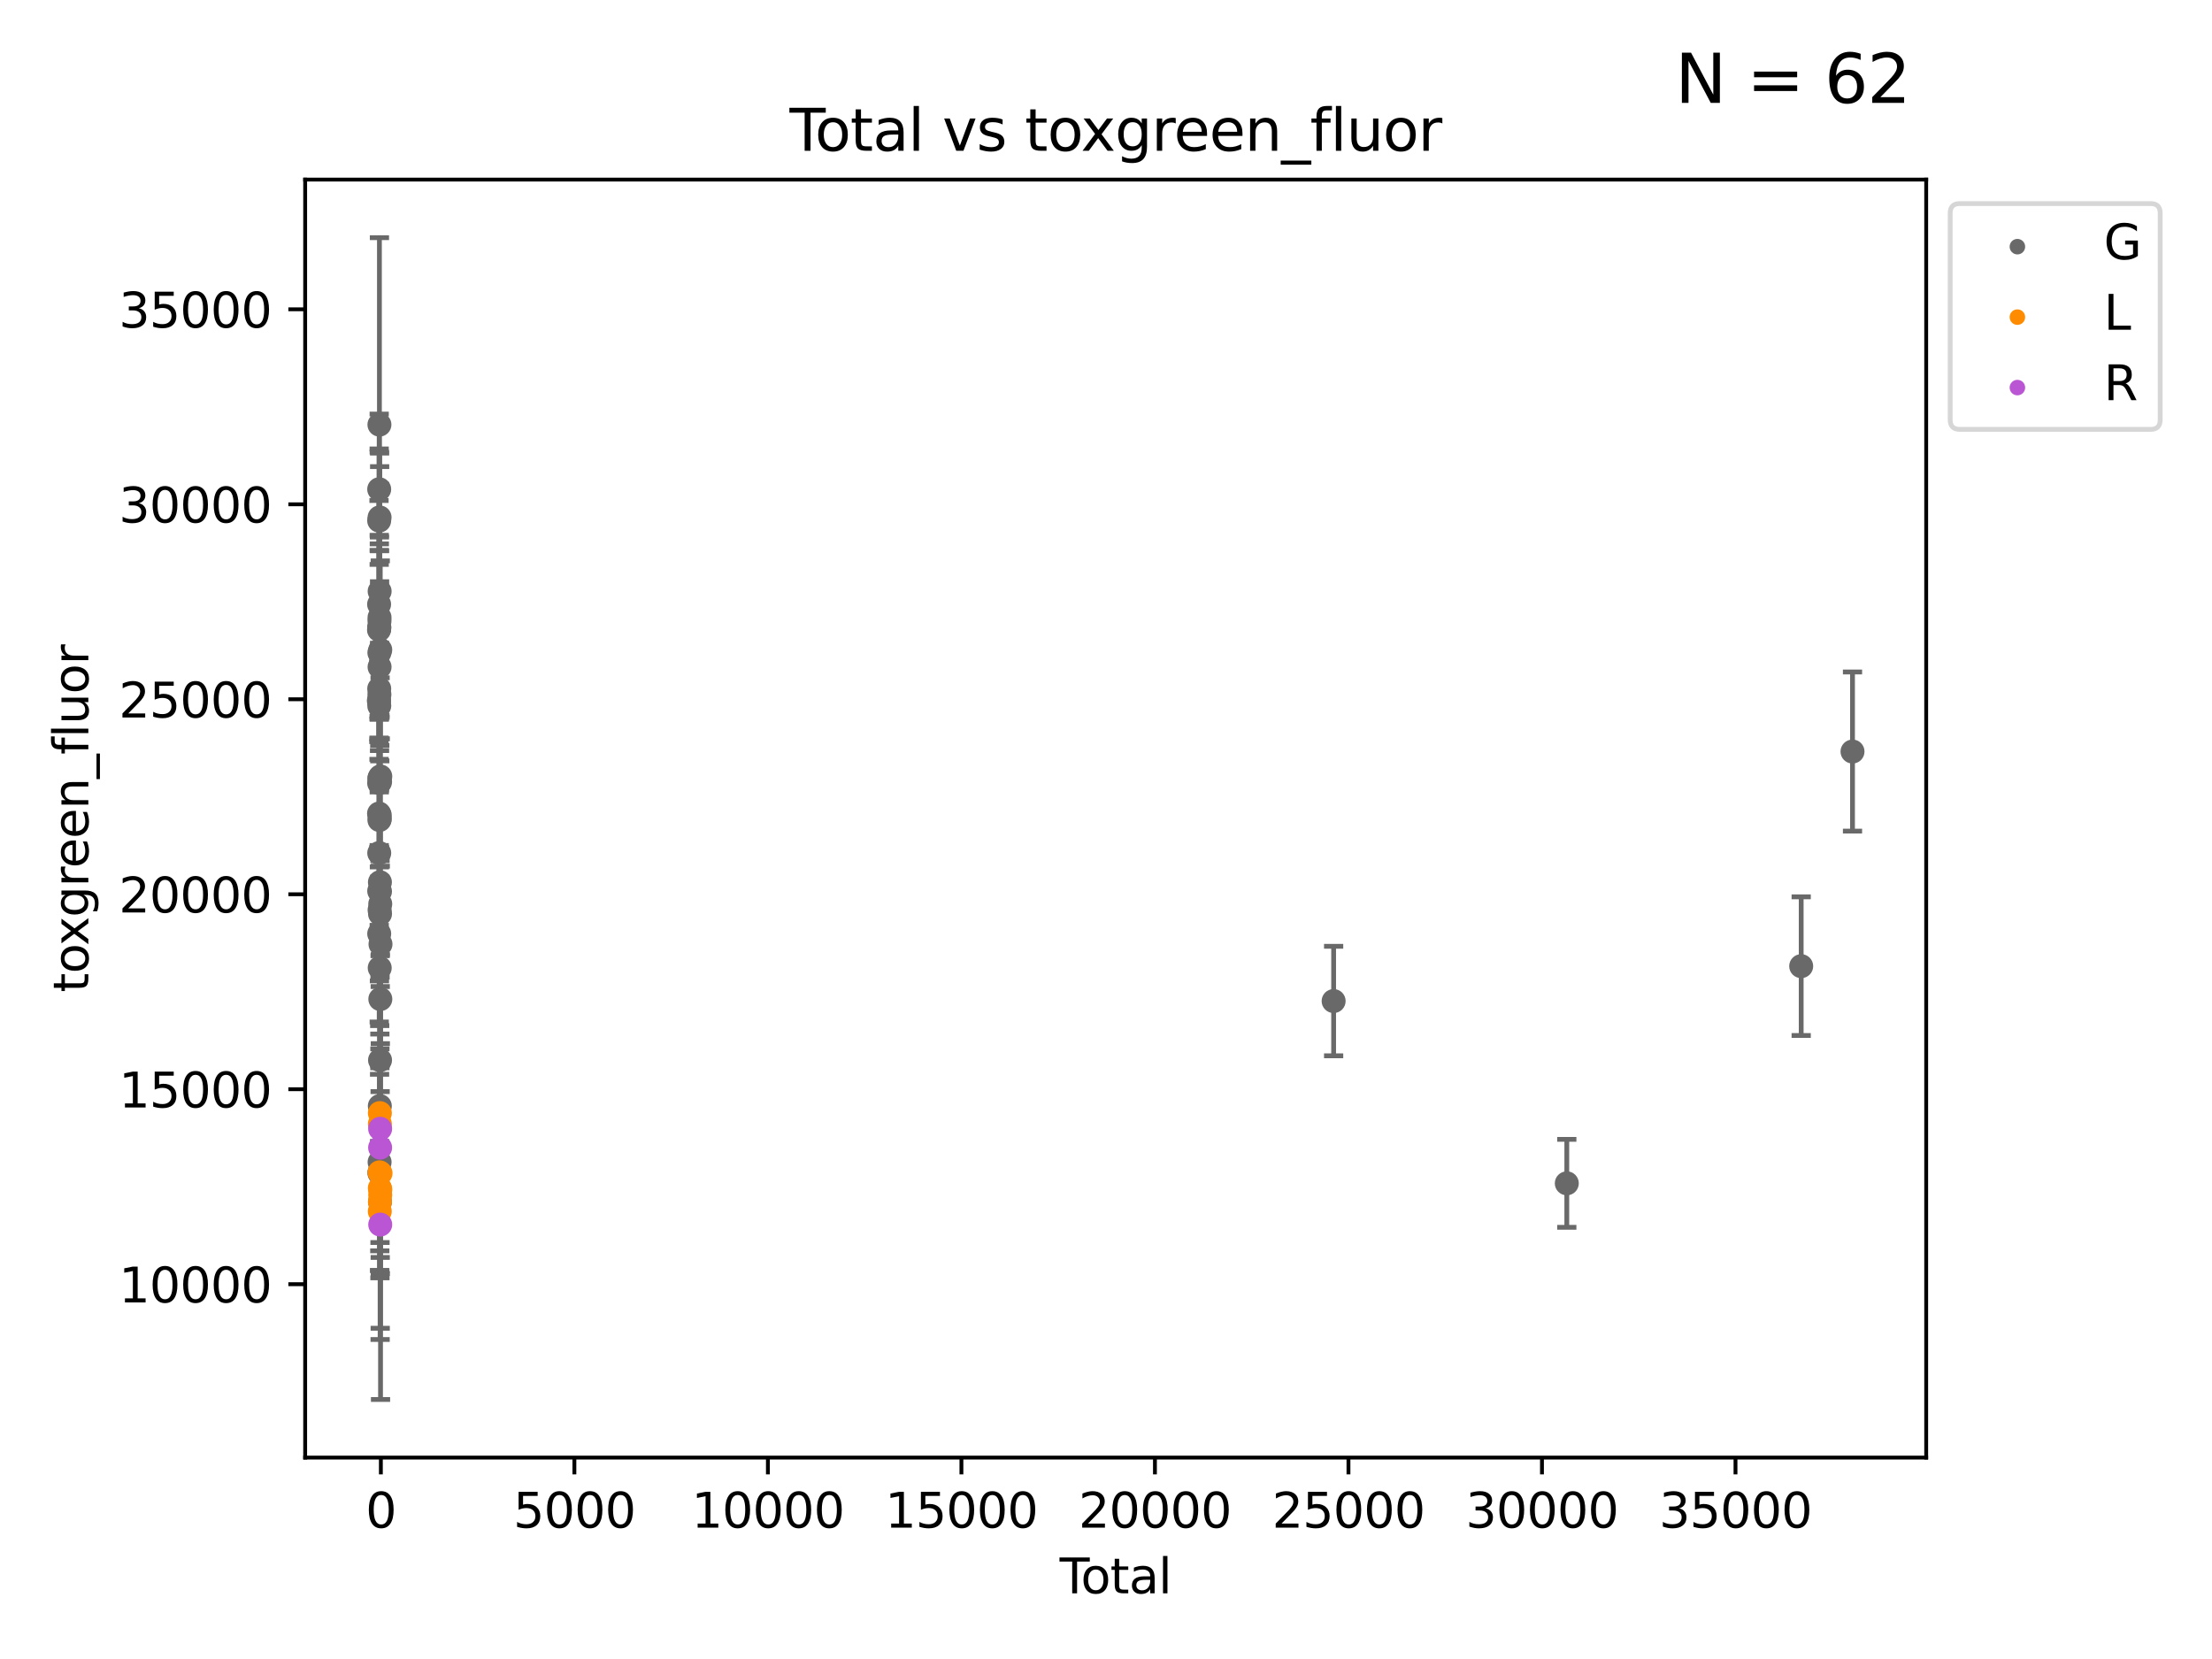 <?xml version="1.0" encoding="utf-8" standalone="no"?>
<!DOCTYPE svg PUBLIC "-//W3C//DTD SVG 1.1//EN"
  "http://www.w3.org/Graphics/SVG/1.1/DTD/svg11.dtd">
<svg xmlns:xlink="http://www.w3.org/1999/xlink" width="460.8pt" height="345.6pt" viewBox="0 0 460.8 345.6" xmlns="http://www.w3.org/2000/svg" version="1.1">
 <defs>
  <style type="text/css">*{stroke-linejoin: round; stroke-linecap: butt}</style>
 </defs>
 <g id="figure_1">
  <g id="patch_1">
   <path d="M 0 345.6 
L 460.8 345.6 
L 460.8 0 
L 0 0 
z
" style="fill: #ffffff"/>
  </g>
  <g id="axes_1">
   <g id="patch_2">
    <path d="M 63.571 303.64 
L 401.26 303.64 
L 401.26 37.411 
L 63.571 37.411 
z
" style="fill: #ffffff"/>
   </g>
   <g id="PathCollection_1">
    <defs>
     <path id="m87a7d6ba3a" d="M 0 1.118 
C 0.297 1.118 0.581 1 0.791 0.791 
C 1 0.581 1.118 0.297 1.118 0 
C 1.118 -0.297 1 -0.581 0.791 -0.791 
C 0.581 -1 0.297 -1.118 0 -1.118 
C -0.297 -1.118 -0.581 -1 -0.791 -0.791 
C -1 -0.581 -1.118 -0.297 -1.118 0 
C -1.118 0.297 -1 0.581 -0.791 0.791 
C -0.581 1 -0.297 1.118 0 1.118 
z
" style="stroke: #696969"/>
    </defs>
    <g clip-path="url(#p85d062992d)">
     <use xlink:href="#m87a7d6ba3a" x="78.921" y="145.971" style="fill: #696969; stroke: #696969"/>
     <use xlink:href="#m87a7d6ba3a" x="78.955" y="131.218" style="fill: #696969; stroke: #696969"/>
     <use xlink:href="#m87a7d6ba3a" x="78.96" y="169.473" style="fill: #696969; stroke: #696969"/>
     <use xlink:href="#m87a7d6ba3a" x="78.973" y="125.886" style="fill: #696969; stroke: #696969"/>
     <use xlink:href="#m87a7d6ba3a" x="78.976" y="145.972" style="fill: #696969; stroke: #696969"/>
     <use xlink:href="#m87a7d6ba3a" x="78.984" y="163.118" style="fill: #696969; stroke: #696969"/>
     <use xlink:href="#m87a7d6ba3a" x="78.988" y="108.457" style="fill: #696969; stroke: #696969"/>
     <use xlink:href="#m87a7d6ba3a" x="78.99" y="130.995" style="fill: #696969; stroke: #696969"/>
     <use xlink:href="#m87a7d6ba3a" x="78.993" y="101.918" style="fill: #696969; stroke: #696969"/>
     <use xlink:href="#m87a7d6ba3a" x="78.997" y="194.513" style="fill: #696969; stroke: #696969"/>
     <use xlink:href="#m87a7d6ba3a" x="78.997" y="185.609" style="fill: #696969; stroke: #696969"/>
     <use xlink:href="#m87a7d6ba3a" x="78.998" y="143.467" style="fill: #696969; stroke: #696969"/>
     <use xlink:href="#m87a7d6ba3a" x="79.001" y="177.699" style="fill: #696969; stroke: #696969"/>
     <use xlink:href="#m87a7d6ba3a" x="79.003" y="130.68" style="fill: #696969; stroke: #696969"/>
     <use xlink:href="#m87a7d6ba3a" x="79.009" y="147.022" style="fill: #696969; stroke: #696969"/>
     <use xlink:href="#m87a7d6ba3a" x="79.023" y="130.688" style="fill: #696969; stroke: #696969"/>
     <use xlink:href="#m87a7d6ba3a" x="79.032" y="135.966" style="fill: #696969; stroke: #696969"/>
     <use xlink:href="#m87a7d6ba3a" x="79.035" y="162.13" style="fill: #696969; stroke: #696969"/>
     <use xlink:href="#m87a7d6ba3a" x="79.04" y="144.673" style="fill: #696969; stroke: #696969"/>
     <use xlink:href="#m87a7d6ba3a" x="79.041" y="170.829" style="fill: #696969; stroke: #696969"/>
     <use xlink:href="#m87a7d6ba3a" x="79.042" y="88.458" style="fill: #696969; stroke: #696969"/>
     <use xlink:href="#m87a7d6ba3a" x="79.045" y="244.382" style="fill: #696969; stroke: #696969"/>
     <use xlink:href="#m87a7d6ba3a" x="79.055" y="129.37" style="fill: #696969; stroke: #696969"/>
     <use xlink:href="#m87a7d6ba3a" x="79.065" y="128.623" style="fill: #696969; stroke: #696969"/>
     <use xlink:href="#m87a7d6ba3a" x="79.071" y="138.94" style="fill: #696969; stroke: #696969"/>
     <use xlink:href="#m87a7d6ba3a" x="79.071" y="162.07" style="fill: #696969; stroke: #696969"/>
     <use xlink:href="#m87a7d6ba3a" x="79.073" y="107.786" style="fill: #696969; stroke: #696969"/>
     <use xlink:href="#m87a7d6ba3a" x="79.075" y="189.577" style="fill: #696969; stroke: #696969"/>
     <use xlink:href="#m87a7d6ba3a" x="79.076" y="242.091" style="fill: #696969; stroke: #696969"/>
     <use xlink:href="#m87a7d6ba3a" x="79.076" y="244.185" style="fill: #696969; stroke: #696969"/>
     <use xlink:href="#m87a7d6ba3a" x="79.086" y="123.176" style="fill: #696969; stroke: #696969"/>
     <use xlink:href="#m87a7d6ba3a" x="79.101" y="201.636" style="fill: #696969; stroke: #696969"/>
     <use xlink:href="#m87a7d6ba3a" x="79.113" y="169.805" style="fill: #696969; stroke: #696969"/>
     <use xlink:href="#m87a7d6ba3a" x="79.117" y="170.604" style="fill: #696969; stroke: #696969"/>
     <use xlink:href="#m87a7d6ba3a" x="79.124" y="230.406" style="fill: #696969; stroke: #696969"/>
     <use xlink:href="#m87a7d6ba3a" x="79.144" y="183.781" style="fill: #696969; stroke: #696969"/>
     <use xlink:href="#m87a7d6ba3a" x="79.158" y="185.706" style="fill: #696969; stroke: #696969"/>
     <use xlink:href="#m87a7d6ba3a" x="79.162" y="250.355" style="fill: #696969; stroke: #696969"/>
     <use xlink:href="#m87a7d6ba3a" x="79.166" y="190.364" style="fill: #696969; stroke: #696969"/>
     <use xlink:href="#m87a7d6ba3a" x="79.169" y="220.849" style="fill: #696969; stroke: #696969"/>
     <use xlink:href="#m87a7d6ba3a" x="79.179" y="162.869" style="fill: #696969; stroke: #696969"/>
     <use xlink:href="#m87a7d6ba3a" x="79.211" y="188.311" style="fill: #696969; stroke: #696969"/>
     <use xlink:href="#m87a7d6ba3a" x="79.214" y="135.371" style="fill: #696969; stroke: #696969"/>
     <use xlink:href="#m87a7d6ba3a" x="79.22" y="161.74" style="fill: #696969; stroke: #696969"/>
     <use xlink:href="#m87a7d6ba3a" x="79.229" y="208.128" style="fill: #696969; stroke: #696969"/>
     <use xlink:href="#m87a7d6ba3a" x="79.264" y="196.684" style="fill: #696969; stroke: #696969"/>
     <use xlink:href="#m87a7d6ba3a" x="277.819" y="208.537" style="fill: #696969; stroke: #696969"/>
     <use xlink:href="#m87a7d6ba3a" x="326.393" y="246.507" style="fill: #696969; stroke: #696969"/>
     <use xlink:href="#m87a7d6ba3a" x="375.221" y="201.268" style="fill: #696969; stroke: #696969"/>
     <use xlink:href="#m87a7d6ba3a" x="385.911" y="156.56" style="fill: #696969; stroke: #696969"/>
    </g>
   </g>
   <g id="PathCollection_2">
    <defs>
     <path id="m2c21c17eed" d="M 0 1.118 
C 0.297 1.118 0.581 1 0.791 0.791 
C 1 0.581 1.118 0.297 1.118 0 
C 1.118 -0.297 1 -0.581 0.791 -0.791 
C 0.581 -1 0.297 -1.118 0 -1.118 
C -0.297 -1.118 -0.581 -1 -0.791 -0.791 
C -1 -0.581 -1.118 -0.297 -1.118 0 
C -1.118 0.297 -1 0.581 -0.791 0.791 
C -0.581 1 -0.297 1.118 0 1.118 
z
" style="stroke: #ff8c00"/>
    </defs>
    <g clip-path="url(#p85d062992d)">
     <use xlink:href="#m2c21c17eed" x="79.072" y="244.218" style="fill: #ff8c00; stroke: #ff8c00"/>
     <use xlink:href="#m2c21c17eed" x="79.116" y="252.347" style="fill: #ff8c00; stroke: #ff8c00"/>
     <use xlink:href="#m2c21c17eed" x="79.126" y="247.497" style="fill: #ff8c00; stroke: #ff8c00"/>
     <use xlink:href="#m2c21c17eed" x="79.132" y="234.126" style="fill: #ff8c00; stroke: #ff8c00"/>
     <use xlink:href="#m2c21c17eed" x="79.134" y="231.881" style="fill: #ff8c00; stroke: #ff8c00"/>
     <use xlink:href="#m2c21c17eed" x="79.147" y="250.379" style="fill: #ff8c00; stroke: #ff8c00"/>
     <use xlink:href="#m2c21c17eed" x="79.205" y="248.936" style="fill: #ff8c00; stroke: #ff8c00"/>
     <use xlink:href="#m2c21c17eed" x="79.227" y="247.801" style="fill: #ff8c00; stroke: #ff8c00"/>
     <use xlink:href="#m2c21c17eed" x="79.272" y="244.406" style="fill: #ff8c00; stroke: #ff8c00"/>
    </g>
   </g>
   <g id="PathCollection_3">
    <defs>
     <path id="m45611e2e58" d="M 0 1.118 
C 0.297 1.118 0.581 1 0.791 0.791 
C 1 0.581 1.118 0.297 1.118 0 
C 1.118 -0.297 1 -0.581 0.791 -0.791 
C 0.581 -1 0.297 -1.118 0 -1.118 
C -0.297 -1.118 -0.581 -1 -0.791 -0.791 
C -1 -0.581 -1.118 -0.297 -1.118 0 
C -1.118 0.297 -1 0.581 -0.791 0.791 
C -0.581 1 -0.297 1.118 0 1.118 
z
" style="stroke: #ba55d3"/>
    </defs>
    <g clip-path="url(#p85d062992d)">
     <use xlink:href="#m45611e2e58" x="79.185" y="239.071" style="fill: #ba55d3; stroke: #ba55d3"/>
     <use xlink:href="#m45611e2e58" x="79.187" y="235.138" style="fill: #ba55d3; stroke: #ba55d3"/>
     <use xlink:href="#m45611e2e58" x="79.208" y="255.102" style="fill: #ba55d3; stroke: #ba55d3"/>
    </g>
   </g>
   <g id="matplotlib.axis_1">
    <g id="xtick_1">
     <g id="line2d_1">
      <defs>
       <path id="md5723f7564" d="M 0 0 
L 0 3.5 
" style="stroke: #000000; stroke-width: 0.8"/>
      </defs>
      <g>
       <use xlink:href="#md5723f7564" x="79.342" y="303.64" style="stroke: #000000; stroke-width: 0.8"/>
      </g>
     </g>
     <g id="text_1">
      <!-- 0 -->
      <g transform="translate(76.16 318.238)scale(0.1 -0.1)">
       <defs>
        <path id="DejaVuSans-30" d="M 2034 4250 
Q 1547 4250 1301 3770 
Q 1056 3291 1056 2328 
Q 1056 1369 1301 889 
Q 1547 409 2034 409 
Q 2525 409 2770 889 
Q 3016 1369 3016 2328 
Q 3016 3291 2770 3770 
Q 2525 4250 2034 4250 
z
M 2034 4750 
Q 2819 4750 3233 4129 
Q 3647 3509 3647 2328 
Q 3647 1150 3233 529 
Q 2819 -91 2034 -91 
Q 1250 -91 836 529 
Q 422 1150 422 2328 
Q 422 3509 836 4129 
Q 1250 4750 2034 4750 
z
" transform="scale(0.016)"/>
       </defs>
       <use xlink:href="#DejaVuSans-30"/>
      </g>
     </g>
    </g>
    <g id="xtick_2">
     <g id="line2d_2">
      <g>
       <use xlink:href="#md5723f7564" x="119.655" y="303.64" style="stroke: #000000; stroke-width: 0.8"/>
      </g>
     </g>
     <g id="text_2">
      <!-- 5000 -->
      <g transform="translate(106.93 318.238)scale(0.1 -0.1)">
       <defs>
        <path id="DejaVuSans-35" d="M 691 4666 
L 3169 4666 
L 3169 4134 
L 1269 4134 
L 1269 2991 
Q 1406 3038 1543 3061 
Q 1681 3084 1819 3084 
Q 2600 3084 3056 2656 
Q 3513 2228 3513 1497 
Q 3513 744 3044 326 
Q 2575 -91 1722 -91 
Q 1428 -91 1123 -41 
Q 819 9 494 109 
L 494 744 
Q 775 591 1075 516 
Q 1375 441 1709 441 
Q 2250 441 2565 725 
Q 2881 1009 2881 1497 
Q 2881 1984 2565 2268 
Q 2250 2553 1709 2553 
Q 1456 2553 1204 2497 
Q 953 2441 691 2322 
L 691 4666 
z
" transform="scale(0.016)"/>
       </defs>
       <use xlink:href="#DejaVuSans-35"/>
       <use xlink:href="#DejaVuSans-30" x="63.623"/>
       <use xlink:href="#DejaVuSans-30" x="127.246"/>
       <use xlink:href="#DejaVuSans-30" x="190.869"/>
      </g>
     </g>
    </g>
    <g id="xtick_3">
     <g id="line2d_3">
      <g>
       <use xlink:href="#md5723f7564" x="159.968" y="303.64" style="stroke: #000000; stroke-width: 0.8"/>
      </g>
     </g>
     <g id="text_3">
      <!-- 10000 -->
      <g transform="translate(144.062 318.238)scale(0.1 -0.1)">
       <defs>
        <path id="DejaVuSans-31" d="M 794 531 
L 1825 531 
L 1825 4091 
L 703 3866 
L 703 4441 
L 1819 4666 
L 2450 4666 
L 2450 531 
L 3481 531 
L 3481 0 
L 794 0 
L 794 531 
z
" transform="scale(0.016)"/>
       </defs>
       <use xlink:href="#DejaVuSans-31"/>
       <use xlink:href="#DejaVuSans-30" x="63.623"/>
       <use xlink:href="#DejaVuSans-30" x="127.246"/>
       <use xlink:href="#DejaVuSans-30" x="190.869"/>
       <use xlink:href="#DejaVuSans-30" x="254.492"/>
      </g>
     </g>
    </g>
    <g id="xtick_4">
     <g id="line2d_4">
      <g>
       <use xlink:href="#md5723f7564" x="200.282" y="303.64" style="stroke: #000000; stroke-width: 0.8"/>
      </g>
     </g>
     <g id="text_4">
      <!-- 15000 -->
      <g transform="translate(184.375 318.238)scale(0.1 -0.1)">
       <use xlink:href="#DejaVuSans-31"/>
       <use xlink:href="#DejaVuSans-35" x="63.623"/>
       <use xlink:href="#DejaVuSans-30" x="127.246"/>
       <use xlink:href="#DejaVuSans-30" x="190.869"/>
       <use xlink:href="#DejaVuSans-30" x="254.492"/>
      </g>
     </g>
    </g>
    <g id="xtick_5">
     <g id="line2d_5">
      <g>
       <use xlink:href="#md5723f7564" x="240.595" y="303.64" style="stroke: #000000; stroke-width: 0.8"/>
      </g>
     </g>
     <g id="text_5">
      <!-- 20000 -->
      <g transform="translate(224.689 318.238)scale(0.1 -0.1)">
       <defs>
        <path id="DejaVuSans-32" d="M 1228 531 
L 3431 531 
L 3431 0 
L 469 0 
L 469 531 
Q 828 903 1448 1529 
Q 2069 2156 2228 2338 
Q 2531 2678 2651 2914 
Q 2772 3150 2772 3378 
Q 2772 3750 2511 3984 
Q 2250 4219 1831 4219 
Q 1534 4219 1204 4116 
Q 875 4013 500 3803 
L 500 4441 
Q 881 4594 1212 4672 
Q 1544 4750 1819 4750 
Q 2544 4750 2975 4387 
Q 3406 4025 3406 3419 
Q 3406 3131 3298 2873 
Q 3191 2616 2906 2266 
Q 2828 2175 2409 1742 
Q 1991 1309 1228 531 
z
" transform="scale(0.016)"/>
       </defs>
       <use xlink:href="#DejaVuSans-32"/>
       <use xlink:href="#DejaVuSans-30" x="63.623"/>
       <use xlink:href="#DejaVuSans-30" x="127.246"/>
       <use xlink:href="#DejaVuSans-30" x="190.869"/>
       <use xlink:href="#DejaVuSans-30" x="254.492"/>
      </g>
     </g>
    </g>
    <g id="xtick_6">
     <g id="line2d_6">
      <g>
       <use xlink:href="#md5723f7564" x="280.908" y="303.64" style="stroke: #000000; stroke-width: 0.8"/>
      </g>
     </g>
     <g id="text_6">
      <!-- 25000 -->
      <g transform="translate(265.002 318.238)scale(0.1 -0.1)">
       <use xlink:href="#DejaVuSans-32"/>
       <use xlink:href="#DejaVuSans-35" x="63.623"/>
       <use xlink:href="#DejaVuSans-30" x="127.246"/>
       <use xlink:href="#DejaVuSans-30" x="190.869"/>
       <use xlink:href="#DejaVuSans-30" x="254.492"/>
      </g>
     </g>
    </g>
    <g id="xtick_7">
     <g id="line2d_7">
      <g>
       <use xlink:href="#md5723f7564" x="321.221" y="303.64" style="stroke: #000000; stroke-width: 0.8"/>
      </g>
     </g>
     <g id="text_7">
      <!-- 30000 -->
      <g transform="translate(305.315 318.238)scale(0.1 -0.1)">
       <defs>
        <path id="DejaVuSans-33" d="M 2597 2516 
Q 3050 2419 3304 2112 
Q 3559 1806 3559 1356 
Q 3559 666 3084 287 
Q 2609 -91 1734 -91 
Q 1441 -91 1130 -33 
Q 819 25 488 141 
L 488 750 
Q 750 597 1062 519 
Q 1375 441 1716 441 
Q 2309 441 2620 675 
Q 2931 909 2931 1356 
Q 2931 1769 2642 2001 
Q 2353 2234 1838 2234 
L 1294 2234 
L 1294 2753 
L 1863 2753 
Q 2328 2753 2575 2939 
Q 2822 3125 2822 3475 
Q 2822 3834 2567 4026 
Q 2313 4219 1838 4219 
Q 1578 4219 1281 4162 
Q 984 4106 628 3988 
L 628 4550 
Q 988 4650 1302 4700 
Q 1616 4750 1894 4750 
Q 2613 4750 3031 4423 
Q 3450 4097 3450 3541 
Q 3450 3153 3228 2886 
Q 3006 2619 2597 2516 
z
" transform="scale(0.016)"/>
       </defs>
       <use xlink:href="#DejaVuSans-33"/>
       <use xlink:href="#DejaVuSans-30" x="63.623"/>
       <use xlink:href="#DejaVuSans-30" x="127.246"/>
       <use xlink:href="#DejaVuSans-30" x="190.869"/>
       <use xlink:href="#DejaVuSans-30" x="254.492"/>
      </g>
     </g>
    </g>
    <g id="xtick_8">
     <g id="line2d_8">
      <g>
       <use xlink:href="#md5723f7564" x="361.535" y="303.64" style="stroke: #000000; stroke-width: 0.8"/>
      </g>
     </g>
     <g id="text_8">
      <!-- 35000 -->
      <g transform="translate(345.628 318.238)scale(0.1 -0.1)">
       <use xlink:href="#DejaVuSans-33"/>
       <use xlink:href="#DejaVuSans-35" x="63.623"/>
       <use xlink:href="#DejaVuSans-30" x="127.246"/>
       <use xlink:href="#DejaVuSans-30" x="190.869"/>
       <use xlink:href="#DejaVuSans-30" x="254.492"/>
      </g>
     </g>
    </g>
    <g id="text_9">
     <!-- Total -->
     <g transform="translate(220.739 331.917)scale(0.1 -0.1)">
      <defs>
       <path id="DejaVuSans-54" d="M -19 4666 
L 3928 4666 
L 3928 4134 
L 2272 4134 
L 2272 0 
L 1638 0 
L 1638 4134 
L -19 4134 
L -19 4666 
z
" transform="scale(0.016)"/>
       <path id="DejaVuSans-6f" d="M 1959 3097 
Q 1497 3097 1228 2736 
Q 959 2375 959 1747 
Q 959 1119 1226 758 
Q 1494 397 1959 397 
Q 2419 397 2687 759 
Q 2956 1122 2956 1747 
Q 2956 2369 2687 2733 
Q 2419 3097 1959 3097 
z
M 1959 3584 
Q 2709 3584 3137 3096 
Q 3566 2609 3566 1747 
Q 3566 888 3137 398 
Q 2709 -91 1959 -91 
Q 1206 -91 779 398 
Q 353 888 353 1747 
Q 353 2609 779 3096 
Q 1206 3584 1959 3584 
z
" transform="scale(0.016)"/>
       <path id="DejaVuSans-74" d="M 1172 4494 
L 1172 3500 
L 2356 3500 
L 2356 3053 
L 1172 3053 
L 1172 1153 
Q 1172 725 1289 603 
Q 1406 481 1766 481 
L 2356 481 
L 2356 0 
L 1766 0 
Q 1100 0 847 248 
Q 594 497 594 1153 
L 594 3053 
L 172 3053 
L 172 3500 
L 594 3500 
L 594 4494 
L 1172 4494 
z
" transform="scale(0.016)"/>
       <path id="DejaVuSans-61" d="M 2194 1759 
Q 1497 1759 1228 1600 
Q 959 1441 959 1056 
Q 959 750 1161 570 
Q 1363 391 1709 391 
Q 2188 391 2477 730 
Q 2766 1069 2766 1631 
L 2766 1759 
L 2194 1759 
z
M 3341 1997 
L 3341 0 
L 2766 0 
L 2766 531 
Q 2569 213 2275 61 
Q 1981 -91 1556 -91 
Q 1019 -91 701 211 
Q 384 513 384 1019 
Q 384 1609 779 1909 
Q 1175 2209 1959 2209 
L 2766 2209 
L 2766 2266 
Q 2766 2663 2505 2880 
Q 2244 3097 1772 3097 
Q 1472 3097 1187 3025 
Q 903 2953 641 2809 
L 641 3341 
Q 956 3463 1253 3523 
Q 1550 3584 1831 3584 
Q 2591 3584 2966 3190 
Q 3341 2797 3341 1997 
z
" transform="scale(0.016)"/>
       <path id="DejaVuSans-6c" d="M 603 4863 
L 1178 4863 
L 1178 0 
L 603 0 
L 603 4863 
z
" transform="scale(0.016)"/>
      </defs>
      <use xlink:href="#DejaVuSans-54"/>
      <use xlink:href="#DejaVuSans-6f" x="44.084"/>
      <use xlink:href="#DejaVuSans-74" x="105.266"/>
      <use xlink:href="#DejaVuSans-61" x="144.475"/>
      <use xlink:href="#DejaVuSans-6c" x="205.754"/>
     </g>
    </g>
   </g>
   <g id="matplotlib.axis_2">
    <g id="ytick_1">
     <g id="line2d_9">
      <defs>
       <path id="mfee06e6e1b" d="M 0 0 
L -3.5 0 
" style="stroke: #000000; stroke-width: 0.8"/>
      </defs>
      <g>
       <use xlink:href="#mfee06e6e1b" x="63.571" y="267.522" style="stroke: #000000; stroke-width: 0.8"/>
      </g>
     </g>
     <g id="text_10">
      <!-- 10000 -->
      <g transform="translate(24.759 271.321)scale(0.1 -0.1)">
       <use xlink:href="#DejaVuSans-31"/>
       <use xlink:href="#DejaVuSans-30" x="63.623"/>
       <use xlink:href="#DejaVuSans-30" x="127.246"/>
       <use xlink:href="#DejaVuSans-30" x="190.869"/>
       <use xlink:href="#DejaVuSans-30" x="254.492"/>
      </g>
     </g>
    </g>
    <g id="ytick_2">
     <g id="line2d_10">
      <g>
       <use xlink:href="#mfee06e6e1b" x="63.571" y="226.905" style="stroke: #000000; stroke-width: 0.8"/>
      </g>
     </g>
     <g id="text_11">
      <!-- 15000 -->
      <g transform="translate(24.759 230.704)scale(0.1 -0.1)">
       <use xlink:href="#DejaVuSans-31"/>
       <use xlink:href="#DejaVuSans-35" x="63.623"/>
       <use xlink:href="#DejaVuSans-30" x="127.246"/>
       <use xlink:href="#DejaVuSans-30" x="190.869"/>
       <use xlink:href="#DejaVuSans-30" x="254.492"/>
      </g>
     </g>
    </g>
    <g id="ytick_3">
     <g id="line2d_11">
      <g>
       <use xlink:href="#mfee06e6e1b" x="63.571" y="186.288" style="stroke: #000000; stroke-width: 0.8"/>
      </g>
     </g>
     <g id="text_12">
      <!-- 20000 -->
      <g transform="translate(24.759 190.087)scale(0.1 -0.1)">
       <use xlink:href="#DejaVuSans-32"/>
       <use xlink:href="#DejaVuSans-30" x="63.623"/>
       <use xlink:href="#DejaVuSans-30" x="127.246"/>
       <use xlink:href="#DejaVuSans-30" x="190.869"/>
       <use xlink:href="#DejaVuSans-30" x="254.492"/>
      </g>
     </g>
    </g>
    <g id="ytick_4">
     <g id="line2d_12">
      <g>
       <use xlink:href="#mfee06e6e1b" x="63.571" y="145.67" style="stroke: #000000; stroke-width: 0.8"/>
      </g>
     </g>
     <g id="text_13">
      <!-- 25000 -->
      <g transform="translate(24.759 149.47)scale(0.1 -0.1)">
       <use xlink:href="#DejaVuSans-32"/>
       <use xlink:href="#DejaVuSans-35" x="63.623"/>
       <use xlink:href="#DejaVuSans-30" x="127.246"/>
       <use xlink:href="#DejaVuSans-30" x="190.869"/>
       <use xlink:href="#DejaVuSans-30" x="254.492"/>
      </g>
     </g>
    </g>
    <g id="ytick_5">
     <g id="line2d_13">
      <g>
       <use xlink:href="#mfee06e6e1b" x="63.571" y="105.053" style="stroke: #000000; stroke-width: 0.8"/>
      </g>
     </g>
     <g id="text_14">
      <!-- 30000 -->
      <g transform="translate(24.759 108.852)scale(0.1 -0.1)">
       <use xlink:href="#DejaVuSans-33"/>
       <use xlink:href="#DejaVuSans-30" x="63.623"/>
       <use xlink:href="#DejaVuSans-30" x="127.246"/>
       <use xlink:href="#DejaVuSans-30" x="190.869"/>
       <use xlink:href="#DejaVuSans-30" x="254.492"/>
      </g>
     </g>
    </g>
    <g id="ytick_6">
     <g id="line2d_14">
      <g>
       <use xlink:href="#mfee06e6e1b" x="63.571" y="64.436" style="stroke: #000000; stroke-width: 0.8"/>
      </g>
     </g>
     <g id="text_15">
      <!-- 35000 -->
      <g transform="translate(24.759 68.235)scale(0.1 -0.1)">
       <use xlink:href="#DejaVuSans-33"/>
       <use xlink:href="#DejaVuSans-35" x="63.623"/>
       <use xlink:href="#DejaVuSans-30" x="127.246"/>
       <use xlink:href="#DejaVuSans-30" x="190.869"/>
       <use xlink:href="#DejaVuSans-30" x="254.492"/>
      </g>
     </g>
    </g>
    <g id="text_16">
     <!-- toxgreen_fluor -->
     <g transform="translate(18.401 206.72)rotate(-90)scale(0.1 -0.1)">
      <defs>
       <path id="DejaVuSans-78" d="M 3513 3500 
L 2247 1797 
L 3578 0 
L 2900 0 
L 1881 1375 
L 863 0 
L 184 0 
L 1544 1831 
L 300 3500 
L 978 3500 
L 1906 2253 
L 2834 3500 
L 3513 3500 
z
" transform="scale(0.016)"/>
       <path id="DejaVuSans-67" d="M 2906 1791 
Q 2906 2416 2648 2759 
Q 2391 3103 1925 3103 
Q 1463 3103 1205 2759 
Q 947 2416 947 1791 
Q 947 1169 1205 825 
Q 1463 481 1925 481 
Q 2391 481 2648 825 
Q 2906 1169 2906 1791 
z
M 3481 434 
Q 3481 -459 3084 -895 
Q 2688 -1331 1869 -1331 
Q 1566 -1331 1297 -1286 
Q 1028 -1241 775 -1147 
L 775 -588 
Q 1028 -725 1275 -790 
Q 1522 -856 1778 -856 
Q 2344 -856 2625 -561 
Q 2906 -266 2906 331 
L 2906 616 
Q 2728 306 2450 153 
Q 2172 0 1784 0 
Q 1141 0 747 490 
Q 353 981 353 1791 
Q 353 2603 747 3093 
Q 1141 3584 1784 3584 
Q 2172 3584 2450 3431 
Q 2728 3278 2906 2969 
L 2906 3500 
L 3481 3500 
L 3481 434 
z
" transform="scale(0.016)"/>
       <path id="DejaVuSans-72" d="M 2631 2963 
Q 2534 3019 2420 3045 
Q 2306 3072 2169 3072 
Q 1681 3072 1420 2755 
Q 1159 2438 1159 1844 
L 1159 0 
L 581 0 
L 581 3500 
L 1159 3500 
L 1159 2956 
Q 1341 3275 1631 3429 
Q 1922 3584 2338 3584 
Q 2397 3584 2469 3576 
Q 2541 3569 2628 3553 
L 2631 2963 
z
" transform="scale(0.016)"/>
       <path id="DejaVuSans-65" d="M 3597 1894 
L 3597 1613 
L 953 1613 
Q 991 1019 1311 708 
Q 1631 397 2203 397 
Q 2534 397 2845 478 
Q 3156 559 3463 722 
L 3463 178 
Q 3153 47 2828 -22 
Q 2503 -91 2169 -91 
Q 1331 -91 842 396 
Q 353 884 353 1716 
Q 353 2575 817 3079 
Q 1281 3584 2069 3584 
Q 2775 3584 3186 3129 
Q 3597 2675 3597 1894 
z
M 3022 2063 
Q 3016 2534 2758 2815 
Q 2500 3097 2075 3097 
Q 1594 3097 1305 2825 
Q 1016 2553 972 2059 
L 3022 2063 
z
" transform="scale(0.016)"/>
       <path id="DejaVuSans-6e" d="M 3513 2113 
L 3513 0 
L 2938 0 
L 2938 2094 
Q 2938 2591 2744 2837 
Q 2550 3084 2163 3084 
Q 1697 3084 1428 2787 
Q 1159 2491 1159 1978 
L 1159 0 
L 581 0 
L 581 3500 
L 1159 3500 
L 1159 2956 
Q 1366 3272 1645 3428 
Q 1925 3584 2291 3584 
Q 2894 3584 3203 3211 
Q 3513 2838 3513 2113 
z
" transform="scale(0.016)"/>
       <path id="DejaVuSans-5f" d="M 3263 -1063 
L 3263 -1509 
L -63 -1509 
L -63 -1063 
L 3263 -1063 
z
" transform="scale(0.016)"/>
       <path id="DejaVuSans-66" d="M 2375 4863 
L 2375 4384 
L 1825 4384 
Q 1516 4384 1395 4259 
Q 1275 4134 1275 3809 
L 1275 3500 
L 2222 3500 
L 2222 3053 
L 1275 3053 
L 1275 0 
L 697 0 
L 697 3053 
L 147 3053 
L 147 3500 
L 697 3500 
L 697 3744 
Q 697 4328 969 4595 
Q 1241 4863 1831 4863 
L 2375 4863 
z
" transform="scale(0.016)"/>
       <path id="DejaVuSans-75" d="M 544 1381 
L 544 3500 
L 1119 3500 
L 1119 1403 
Q 1119 906 1312 657 
Q 1506 409 1894 409 
Q 2359 409 2629 706 
Q 2900 1003 2900 1516 
L 2900 3500 
L 3475 3500 
L 3475 0 
L 2900 0 
L 2900 538 
Q 2691 219 2414 64 
Q 2138 -91 1772 -91 
Q 1169 -91 856 284 
Q 544 659 544 1381 
z
M 1991 3584 
L 1991 3584 
z
" transform="scale(0.016)"/>
      </defs>
      <use xlink:href="#DejaVuSans-74"/>
      <use xlink:href="#DejaVuSans-6f" x="39.209"/>
      <use xlink:href="#DejaVuSans-78" x="97.266"/>
      <use xlink:href="#DejaVuSans-67" x="156.445"/>
      <use xlink:href="#DejaVuSans-72" x="219.922"/>
      <use xlink:href="#DejaVuSans-65" x="258.785"/>
      <use xlink:href="#DejaVuSans-65" x="320.309"/>
      <use xlink:href="#DejaVuSans-6e" x="381.832"/>
      <use xlink:href="#DejaVuSans-5f" x="445.211"/>
      <use xlink:href="#DejaVuSans-66" x="495.211"/>
      <use xlink:href="#DejaVuSans-6c" x="530.416"/>
      <use xlink:href="#DejaVuSans-75" x="558.199"/>
      <use xlink:href="#DejaVuSans-6f" x="621.578"/>
      <use xlink:href="#DejaVuSans-72" x="682.76"/>
     </g>
    </g>
   </g>
   <g id="LineCollection_1">
    <path d="M 78.921 154.487 
L 78.921 137.455 
" clip-path="url(#p85d062992d)" style="fill: none; stroke: #696969"/>
    <path d="M 78.955 158.174 
L 78.955 104.262 
" clip-path="url(#p85d062992d)" style="fill: none; stroke: #696969"/>
    <path d="M 78.96 185.205 
L 78.96 153.741 
" clip-path="url(#p85d062992d)" style="fill: none; stroke: #696969"/>
    <path d="M 78.973 149.225 
L 78.973 102.547 
" clip-path="url(#p85d062992d)" style="fill: none; stroke: #696969"/>
    <path d="M 78.976 153.958 
L 78.976 137.987 
" clip-path="url(#p85d062992d)" style="fill: none; stroke: #696969"/>
    <path d="M 78.984 176.504 
L 78.984 149.732 
" clip-path="url(#p85d062992d)" style="fill: none; stroke: #696969"/>
    <path d="M 78.988 123.39 
L 78.988 93.523 
" clip-path="url(#p85d062992d)" style="fill: none; stroke: #696969"/>
    <path d="M 78.99 147.334 
L 78.99 114.656 
" clip-path="url(#p85d062992d)" style="fill: none; stroke: #696969"/>
    <path d="M 78.993 117.581 
L 78.993 86.256 
" clip-path="url(#p85d062992d)" style="fill: none; stroke: #696969"/>
    <path d="M 78.997 212.892 
L 78.997 176.134 
" clip-path="url(#p85d062992d)" style="fill: none; stroke: #696969"/>
    <path d="M 78.997 194.686 
L 78.997 176.531 
" clip-path="url(#p85d062992d)" style="fill: none; stroke: #696969"/>
    <path d="M 78.998 192.763 
L 78.998 94.171 
" clip-path="url(#p85d062992d)" style="fill: none; stroke: #696969"/>
    <path d="M 79.001 207.699 
L 79.001 147.7 
" clip-path="url(#p85d062992d)" style="fill: none; stroke: #696969"/>
    <path d="M 79.003 149.846 
L 79.003 111.515 
" clip-path="url(#p85d062992d)" style="fill: none; stroke: #696969"/>
    <path d="M 79.009 164.987 
L 79.009 129.057 
" clip-path="url(#p85d062992d)" style="fill: none; stroke: #696969"/>
    <path d="M 79.023 148.078 
L 79.023 113.299 
" clip-path="url(#p85d062992d)" style="fill: none; stroke: #696969"/>
    <path d="M 79.032 164.559 
L 79.032 107.374 
" clip-path="url(#p85d062992d)" style="fill: none; stroke: #696969"/>
    <path d="M 79.035 180.598 
L 79.035 143.662 
" clip-path="url(#p85d062992d)" style="fill: none; stroke: #696969"/>
    <path d="M 79.04 177.47 
L 79.04 111.876 
" clip-path="url(#p85d062992d)" style="fill: none; stroke: #696969"/>
    <path d="M 79.041 204.341 
L 79.041 137.317 
" clip-path="url(#p85d062992d)" style="fill: none; stroke: #696969"/>
    <path d="M 79.042 127.403 
L 79.042 49.513 
" clip-path="url(#p85d062992d)" style="fill: none; stroke: #696969"/>
    <path d="M 79.045 250.318 
L 79.045 238.445 
" clip-path="url(#p85d062992d)" style="fill: none; stroke: #696969"/>
    <path d="M 79.055 144 
L 79.055 114.74 
" clip-path="url(#p85d062992d)" style="fill: none; stroke: #696969"/>
    <path d="M 79.065 156.354 
L 79.065 100.892 
" clip-path="url(#p85d062992d)" style="fill: none; stroke: #696969"/>
    <path d="M 79.071 143.883 
L 79.071 133.997 
" clip-path="url(#p85d062992d)" style="fill: none; stroke: #696969"/>
    <path d="M 79.071 178.364 
L 79.071 145.777 
" clip-path="url(#p85d062992d)" style="fill: none; stroke: #696969"/>
    <path d="M 79.073 121.181 
L 79.073 94.391 
" clip-path="url(#p85d062992d)" style="fill: none; stroke: #696969"/>
    <path d="M 79.075 201.013 
L 79.075 178.142 
" clip-path="url(#p85d062992d)" style="fill: none; stroke: #696969"/>
    <path d="M 79.076 251 
L 79.076 233.181 
" clip-path="url(#p85d062992d)" style="fill: none; stroke: #696969"/>
    <path d="M 79.076 250.601 
L 79.076 237.77 
" clip-path="url(#p85d062992d)" style="fill: none; stroke: #696969"/>
    <path d="M 79.086 149.148 
L 79.086 97.205 
" clip-path="url(#p85d062992d)" style="fill: none; stroke: #696969"/>
    <path d="M 79.101 213.659 
L 79.101 189.613 
" clip-path="url(#p85d062992d)" style="fill: none; stroke: #696969"/>
    <path d="M 79.113 184.348 
L 79.113 155.263 
" clip-path="url(#p85d062992d)" style="fill: none; stroke: #696969"/>
    <path d="M 79.117 182.705 
L 79.117 158.502 
" clip-path="url(#p85d062992d)" style="fill: none; stroke: #696969"/>
    <path d="M 79.124 252.386 
L 79.124 208.425 
" clip-path="url(#p85d062992d)" style="fill: none; stroke: #696969"/>
    <path d="M 79.144 218.491 
L 79.144 149.071 
" clip-path="url(#p85d062992d)" style="fill: none; stroke: #696969"/>
    <path d="M 79.158 221.958 
L 79.158 149.453 
" clip-path="url(#p85d062992d)" style="fill: none; stroke: #696969"/>
    <path d="M 79.162 258.839 
L 79.162 241.872 
" clip-path="url(#p85d062992d)" style="fill: none; stroke: #696969"/>
    <path d="M 79.166 201.424 
L 79.166 179.304 
" clip-path="url(#p85d062992d)" style="fill: none; stroke: #696969"/>
    <path d="M 79.169 238.145 
L 79.169 203.553 
" clip-path="url(#p85d062992d)" style="fill: none; stroke: #696969"/>
    <path d="M 79.179 184.539 
L 79.179 141.198 
" clip-path="url(#p85d062992d)" style="fill: none; stroke: #696969"/>
    <path d="M 79.211 205.517 
L 79.211 171.104 
" clip-path="url(#p85d062992d)" style="fill: none; stroke: #696969"/>
    <path d="M 79.214 153.899 
L 79.214 116.844 
" clip-path="url(#p85d062992d)" style="fill: none; stroke: #696969"/>
    <path d="M 79.22 180.437 
L 79.22 143.043 
" clip-path="url(#p85d062992d)" style="fill: none; stroke: #696969"/>
    <path d="M 79.229 217.408 
L 79.229 198.848 
" clip-path="url(#p85d062992d)" style="fill: none; stroke: #696969"/>
    <path d="M 79.264 207.842 
L 79.264 185.525 
" clip-path="url(#p85d062992d)" style="fill: none; stroke: #696969"/>
    <path d="M 277.819 219.944 
L 277.819 197.13 
" clip-path="url(#p85d062992d)" style="fill: none; stroke: #696969"/>
    <path d="M 326.393 255.667 
L 326.393 237.346 
" clip-path="url(#p85d062992d)" style="fill: none; stroke: #696969"/>
    <path d="M 375.221 215.709 
L 375.221 186.827 
" clip-path="url(#p85d062992d)" style="fill: none; stroke: #696969"/>
    <path d="M 385.911 173.133 
L 385.911 139.986 
" clip-path="url(#p85d062992d)" style="fill: none; stroke: #696969"/>
   </g>
   <g id="line2d_15">
    <defs>
     <path id="ma9d076db8e" d="M 2 0 
L -2 -0 
" style="stroke: #696969"/>
    </defs>
    <g clip-path="url(#p85d062992d)">
     <use xlink:href="#ma9d076db8e" x="78.921" y="154.487" style="fill: #696969; stroke: #696969"/>
     <use xlink:href="#ma9d076db8e" x="78.955" y="158.174" style="fill: #696969; stroke: #696969"/>
     <use xlink:href="#ma9d076db8e" x="78.96" y="185.205" style="fill: #696969; stroke: #696969"/>
     <use xlink:href="#ma9d076db8e" x="78.973" y="149.225" style="fill: #696969; stroke: #696969"/>
     <use xlink:href="#ma9d076db8e" x="78.976" y="153.958" style="fill: #696969; stroke: #696969"/>
     <use xlink:href="#ma9d076db8e" x="78.984" y="176.504" style="fill: #696969; stroke: #696969"/>
     <use xlink:href="#ma9d076db8e" x="78.988" y="123.39" style="fill: #696969; stroke: #696969"/>
     <use xlink:href="#ma9d076db8e" x="78.99" y="147.334" style="fill: #696969; stroke: #696969"/>
     <use xlink:href="#ma9d076db8e" x="78.993" y="117.581" style="fill: #696969; stroke: #696969"/>
     <use xlink:href="#ma9d076db8e" x="78.997" y="212.892" style="fill: #696969; stroke: #696969"/>
     <use xlink:href="#ma9d076db8e" x="78.997" y="194.686" style="fill: #696969; stroke: #696969"/>
     <use xlink:href="#ma9d076db8e" x="78.998" y="192.763" style="fill: #696969; stroke: #696969"/>
     <use xlink:href="#ma9d076db8e" x="79.001" y="207.699" style="fill: #696969; stroke: #696969"/>
     <use xlink:href="#ma9d076db8e" x="79.003" y="149.846" style="fill: #696969; stroke: #696969"/>
     <use xlink:href="#ma9d076db8e" x="79.009" y="164.987" style="fill: #696969; stroke: #696969"/>
     <use xlink:href="#ma9d076db8e" x="79.023" y="148.078" style="fill: #696969; stroke: #696969"/>
     <use xlink:href="#ma9d076db8e" x="79.032" y="164.559" style="fill: #696969; stroke: #696969"/>
     <use xlink:href="#ma9d076db8e" x="79.035" y="180.598" style="fill: #696969; stroke: #696969"/>
     <use xlink:href="#ma9d076db8e" x="79.04" y="177.47" style="fill: #696969; stroke: #696969"/>
     <use xlink:href="#ma9d076db8e" x="79.041" y="204.341" style="fill: #696969; stroke: #696969"/>
     <use xlink:href="#ma9d076db8e" x="79.042" y="127.403" style="fill: #696969; stroke: #696969"/>
     <use xlink:href="#ma9d076db8e" x="79.045" y="250.318" style="fill: #696969; stroke: #696969"/>
     <use xlink:href="#ma9d076db8e" x="79.055" y="144" style="fill: #696969; stroke: #696969"/>
     <use xlink:href="#ma9d076db8e" x="79.065" y="156.354" style="fill: #696969; stroke: #696969"/>
     <use xlink:href="#ma9d076db8e" x="79.071" y="143.883" style="fill: #696969; stroke: #696969"/>
     <use xlink:href="#ma9d076db8e" x="79.071" y="178.364" style="fill: #696969; stroke: #696969"/>
     <use xlink:href="#ma9d076db8e" x="79.073" y="121.181" style="fill: #696969; stroke: #696969"/>
     <use xlink:href="#ma9d076db8e" x="79.075" y="201.013" style="fill: #696969; stroke: #696969"/>
     <use xlink:href="#ma9d076db8e" x="79.076" y="251" style="fill: #696969; stroke: #696969"/>
     <use xlink:href="#ma9d076db8e" x="79.076" y="250.601" style="fill: #696969; stroke: #696969"/>
     <use xlink:href="#ma9d076db8e" x="79.086" y="149.148" style="fill: #696969; stroke: #696969"/>
     <use xlink:href="#ma9d076db8e" x="79.101" y="213.659" style="fill: #696969; stroke: #696969"/>
     <use xlink:href="#ma9d076db8e" x="79.113" y="184.348" style="fill: #696969; stroke: #696969"/>
     <use xlink:href="#ma9d076db8e" x="79.117" y="182.705" style="fill: #696969; stroke: #696969"/>
     <use xlink:href="#ma9d076db8e" x="79.124" y="252.386" style="fill: #696969; stroke: #696969"/>
     <use xlink:href="#ma9d076db8e" x="79.144" y="218.491" style="fill: #696969; stroke: #696969"/>
     <use xlink:href="#ma9d076db8e" x="79.158" y="221.958" style="fill: #696969; stroke: #696969"/>
     <use xlink:href="#ma9d076db8e" x="79.162" y="258.839" style="fill: #696969; stroke: #696969"/>
     <use xlink:href="#ma9d076db8e" x="79.166" y="201.424" style="fill: #696969; stroke: #696969"/>
     <use xlink:href="#ma9d076db8e" x="79.169" y="238.145" style="fill: #696969; stroke: #696969"/>
     <use xlink:href="#ma9d076db8e" x="79.179" y="184.539" style="fill: #696969; stroke: #696969"/>
     <use xlink:href="#ma9d076db8e" x="79.211" y="205.517" style="fill: #696969; stroke: #696969"/>
     <use xlink:href="#ma9d076db8e" x="79.214" y="153.899" style="fill: #696969; stroke: #696969"/>
     <use xlink:href="#ma9d076db8e" x="79.22" y="180.437" style="fill: #696969; stroke: #696969"/>
     <use xlink:href="#ma9d076db8e" x="79.229" y="217.408" style="fill: #696969; stroke: #696969"/>
     <use xlink:href="#ma9d076db8e" x="79.264" y="207.842" style="fill: #696969; stroke: #696969"/>
     <use xlink:href="#ma9d076db8e" x="277.819" y="219.944" style="fill: #696969; stroke: #696969"/>
     <use xlink:href="#ma9d076db8e" x="326.393" y="255.667" style="fill: #696969; stroke: #696969"/>
     <use xlink:href="#ma9d076db8e" x="375.221" y="215.709" style="fill: #696969; stroke: #696969"/>
     <use xlink:href="#ma9d076db8e" x="385.911" y="173.133" style="fill: #696969; stroke: #696969"/>
    </g>
   </g>
   <g id="line2d_16">
    <g clip-path="url(#p85d062992d)">
     <use xlink:href="#ma9d076db8e" x="78.921" y="137.455" style="fill: #696969; stroke: #696969"/>
     <use xlink:href="#ma9d076db8e" x="78.955" y="104.262" style="fill: #696969; stroke: #696969"/>
     <use xlink:href="#ma9d076db8e" x="78.96" y="153.741" style="fill: #696969; stroke: #696969"/>
     <use xlink:href="#ma9d076db8e" x="78.973" y="102.547" style="fill: #696969; stroke: #696969"/>
     <use xlink:href="#ma9d076db8e" x="78.976" y="137.987" style="fill: #696969; stroke: #696969"/>
     <use xlink:href="#ma9d076db8e" x="78.984" y="149.732" style="fill: #696969; stroke: #696969"/>
     <use xlink:href="#ma9d076db8e" x="78.988" y="93.523" style="fill: #696969; stroke: #696969"/>
     <use xlink:href="#ma9d076db8e" x="78.99" y="114.656" style="fill: #696969; stroke: #696969"/>
     <use xlink:href="#ma9d076db8e" x="78.993" y="86.256" style="fill: #696969; stroke: #696969"/>
     <use xlink:href="#ma9d076db8e" x="78.997" y="176.134" style="fill: #696969; stroke: #696969"/>
     <use xlink:href="#ma9d076db8e" x="78.997" y="176.531" style="fill: #696969; stroke: #696969"/>
     <use xlink:href="#ma9d076db8e" x="78.998" y="94.171" style="fill: #696969; stroke: #696969"/>
     <use xlink:href="#ma9d076db8e" x="79.001" y="147.7" style="fill: #696969; stroke: #696969"/>
     <use xlink:href="#ma9d076db8e" x="79.003" y="111.515" style="fill: #696969; stroke: #696969"/>
     <use xlink:href="#ma9d076db8e" x="79.009" y="129.057" style="fill: #696969; stroke: #696969"/>
     <use xlink:href="#ma9d076db8e" x="79.023" y="113.299" style="fill: #696969; stroke: #696969"/>
     <use xlink:href="#ma9d076db8e" x="79.032" y="107.374" style="fill: #696969; stroke: #696969"/>
     <use xlink:href="#ma9d076db8e" x="79.035" y="143.662" style="fill: #696969; stroke: #696969"/>
     <use xlink:href="#ma9d076db8e" x="79.04" y="111.876" style="fill: #696969; stroke: #696969"/>
     <use xlink:href="#ma9d076db8e" x="79.041" y="137.317" style="fill: #696969; stroke: #696969"/>
     <use xlink:href="#ma9d076db8e" x="79.042" y="49.513" style="fill: #696969; stroke: #696969"/>
     <use xlink:href="#ma9d076db8e" x="79.045" y="238.445" style="fill: #696969; stroke: #696969"/>
     <use xlink:href="#ma9d076db8e" x="79.055" y="114.74" style="fill: #696969; stroke: #696969"/>
     <use xlink:href="#ma9d076db8e" x="79.065" y="100.892" style="fill: #696969; stroke: #696969"/>
     <use xlink:href="#ma9d076db8e" x="79.071" y="133.997" style="fill: #696969; stroke: #696969"/>
     <use xlink:href="#ma9d076db8e" x="79.071" y="145.777" style="fill: #696969; stroke: #696969"/>
     <use xlink:href="#ma9d076db8e" x="79.073" y="94.391" style="fill: #696969; stroke: #696969"/>
     <use xlink:href="#ma9d076db8e" x="79.075" y="178.142" style="fill: #696969; stroke: #696969"/>
     <use xlink:href="#ma9d076db8e" x="79.076" y="233.181" style="fill: #696969; stroke: #696969"/>
     <use xlink:href="#ma9d076db8e" x="79.076" y="237.77" style="fill: #696969; stroke: #696969"/>
     <use xlink:href="#ma9d076db8e" x="79.086" y="97.205" style="fill: #696969; stroke: #696969"/>
     <use xlink:href="#ma9d076db8e" x="79.101" y="189.613" style="fill: #696969; stroke: #696969"/>
     <use xlink:href="#ma9d076db8e" x="79.113" y="155.263" style="fill: #696969; stroke: #696969"/>
     <use xlink:href="#ma9d076db8e" x="79.117" y="158.502" style="fill: #696969; stroke: #696969"/>
     <use xlink:href="#ma9d076db8e" x="79.124" y="208.425" style="fill: #696969; stroke: #696969"/>
     <use xlink:href="#ma9d076db8e" x="79.144" y="149.071" style="fill: #696969; stroke: #696969"/>
     <use xlink:href="#ma9d076db8e" x="79.158" y="149.453" style="fill: #696969; stroke: #696969"/>
     <use xlink:href="#ma9d076db8e" x="79.162" y="241.872" style="fill: #696969; stroke: #696969"/>
     <use xlink:href="#ma9d076db8e" x="79.166" y="179.304" style="fill: #696969; stroke: #696969"/>
     <use xlink:href="#ma9d076db8e" x="79.169" y="203.553" style="fill: #696969; stroke: #696969"/>
     <use xlink:href="#ma9d076db8e" x="79.179" y="141.198" style="fill: #696969; stroke: #696969"/>
     <use xlink:href="#ma9d076db8e" x="79.211" y="171.104" style="fill: #696969; stroke: #696969"/>
     <use xlink:href="#ma9d076db8e" x="79.214" y="116.844" style="fill: #696969; stroke: #696969"/>
     <use xlink:href="#ma9d076db8e" x="79.22" y="143.043" style="fill: #696969; stroke: #696969"/>
     <use xlink:href="#ma9d076db8e" x="79.229" y="198.848" style="fill: #696969; stroke: #696969"/>
     <use xlink:href="#ma9d076db8e" x="79.264" y="185.525" style="fill: #696969; stroke: #696969"/>
     <use xlink:href="#ma9d076db8e" x="277.819" y="197.13" style="fill: #696969; stroke: #696969"/>
     <use xlink:href="#ma9d076db8e" x="326.393" y="237.346" style="fill: #696969; stroke: #696969"/>
     <use xlink:href="#ma9d076db8e" x="375.221" y="186.827" style="fill: #696969; stroke: #696969"/>
     <use xlink:href="#ma9d076db8e" x="385.911" y="139.986" style="fill: #696969; stroke: #696969"/>
    </g>
   </g>
   <g id="LineCollection_2">
    <path d="M 79.072 264.637 
L 79.072 223.799 
" clip-path="url(#p85d062992d)" style="fill: none; stroke: #696969"/>
    <path d="M 79.116 260.573 
L 79.116 244.12 
" clip-path="url(#p85d062992d)" style="fill: none; stroke: #696969"/>
    <path d="M 79.126 264.723 
L 79.126 230.272 
" clip-path="url(#p85d062992d)" style="fill: none; stroke: #696969"/>
    <path d="M 79.132 252.845 
L 79.132 215.407 
" clip-path="url(#p85d062992d)" style="fill: none; stroke: #696969"/>
    <path d="M 79.134 241.325 
L 79.134 222.437 
" clip-path="url(#p85d062992d)" style="fill: none; stroke: #696969"/>
    <path d="M 79.147 266.196 
L 79.147 234.561 
" clip-path="url(#p85d062992d)" style="fill: none; stroke: #696969"/>
    <path d="M 79.205 276.701 
L 79.205 221.171 
" clip-path="url(#p85d062992d)" style="fill: none; stroke: #696969"/>
    <path d="M 79.227 265.299 
L 79.227 230.303 
" clip-path="url(#p85d062992d)" style="fill: none; stroke: #696969"/>
    <path d="M 79.272 291.539 
L 79.272 197.273 
" clip-path="url(#p85d062992d)" style="fill: none; stroke: #696969"/>
   </g>
   <g id="line2d_17">
    <g clip-path="url(#p85d062992d)">
     <use xlink:href="#ma9d076db8e" x="79.072" y="264.637" style="fill: #696969; stroke: #696969"/>
     <use xlink:href="#ma9d076db8e" x="79.116" y="260.573" style="fill: #696969; stroke: #696969"/>
     <use xlink:href="#ma9d076db8e" x="79.126" y="264.723" style="fill: #696969; stroke: #696969"/>
     <use xlink:href="#ma9d076db8e" x="79.132" y="252.845" style="fill: #696969; stroke: #696969"/>
     <use xlink:href="#ma9d076db8e" x="79.134" y="241.325" style="fill: #696969; stroke: #696969"/>
     <use xlink:href="#ma9d076db8e" x="79.147" y="266.196" style="fill: #696969; stroke: #696969"/>
     <use xlink:href="#ma9d076db8e" x="79.205" y="276.701" style="fill: #696969; stroke: #696969"/>
     <use xlink:href="#ma9d076db8e" x="79.227" y="265.299" style="fill: #696969; stroke: #696969"/>
     <use xlink:href="#ma9d076db8e" x="79.272" y="291.539" style="fill: #696969; stroke: #696969"/>
    </g>
   </g>
   <g id="line2d_18">
    <g clip-path="url(#p85d062992d)">
     <use xlink:href="#ma9d076db8e" x="79.072" y="223.799" style="fill: #696969; stroke: #696969"/>
     <use xlink:href="#ma9d076db8e" x="79.116" y="244.12" style="fill: #696969; stroke: #696969"/>
     <use xlink:href="#ma9d076db8e" x="79.126" y="230.272" style="fill: #696969; stroke: #696969"/>
     <use xlink:href="#ma9d076db8e" x="79.132" y="215.407" style="fill: #696969; stroke: #696969"/>
     <use xlink:href="#ma9d076db8e" x="79.134" y="222.437" style="fill: #696969; stroke: #696969"/>
     <use xlink:href="#ma9d076db8e" x="79.147" y="234.561" style="fill: #696969; stroke: #696969"/>
     <use xlink:href="#ma9d076db8e" x="79.205" y="221.171" style="fill: #696969; stroke: #696969"/>
     <use xlink:href="#ma9d076db8e" x="79.227" y="230.303" style="fill: #696969; stroke: #696969"/>
     <use xlink:href="#ma9d076db8e" x="79.272" y="197.273" style="fill: #696969; stroke: #696969"/>
    </g>
   </g>
   <g id="LineCollection_3">
    <path d="M 79.185 279.044 
L 79.185 199.098 
" clip-path="url(#p85d062992d)" style="fill: none; stroke: #696969"/>
    <path d="M 79.187 242.875 
L 79.187 227.402 
" clip-path="url(#p85d062992d)" style="fill: none; stroke: #696969"/>
    <path d="M 79.208 261.953 
L 79.208 248.252 
" clip-path="url(#p85d062992d)" style="fill: none; stroke: #696969"/>
   </g>
   <g id="line2d_19">
    <g clip-path="url(#p85d062992d)">
     <use xlink:href="#ma9d076db8e" x="79.185" y="279.044" style="fill: #696969; stroke: #696969"/>
     <use xlink:href="#ma9d076db8e" x="79.187" y="242.875" style="fill: #696969; stroke: #696969"/>
     <use xlink:href="#ma9d076db8e" x="79.208" y="261.953" style="fill: #696969; stroke: #696969"/>
    </g>
   </g>
   <g id="line2d_20">
    <g clip-path="url(#p85d062992d)">
     <use xlink:href="#ma9d076db8e" x="79.185" y="199.098" style="fill: #696969; stroke: #696969"/>
     <use xlink:href="#ma9d076db8e" x="79.187" y="227.402" style="fill: #696969; stroke: #696969"/>
     <use xlink:href="#ma9d076db8e" x="79.208" y="248.252" style="fill: #696969; stroke: #696969"/>
    </g>
   </g>
   <g id="line2d_21">
    <defs>
     <path id="m87cb71607f" d="M 0 2 
C 0.53 2 1.039 1.789 1.414 1.414 
C 1.789 1.039 2 0.53 2 0 
C 2 -0.53 1.789 -1.039 1.414 -1.414 
C 1.039 -1.789 0.53 -2 0 -2 
C -0.53 -2 -1.039 -1.789 -1.414 -1.414 
C -1.789 -1.039 -2 -0.53 -2 0 
C -2 0.53 -1.789 1.039 -1.414 1.414 
C -1.039 1.789 -0.53 2 0 2 
z
" style="stroke: #696969"/>
    </defs>
    <g clip-path="url(#p85d062992d)">
     <use xlink:href="#m87cb71607f" x="78.921" y="145.971" style="fill: #696969; stroke: #696969"/>
     <use xlink:href="#m87cb71607f" x="78.955" y="131.218" style="fill: #696969; stroke: #696969"/>
     <use xlink:href="#m87cb71607f" x="78.96" y="169.473" style="fill: #696969; stroke: #696969"/>
     <use xlink:href="#m87cb71607f" x="78.973" y="125.886" style="fill: #696969; stroke: #696969"/>
     <use xlink:href="#m87cb71607f" x="78.976" y="145.972" style="fill: #696969; stroke: #696969"/>
     <use xlink:href="#m87cb71607f" x="78.984" y="163.118" style="fill: #696969; stroke: #696969"/>
     <use xlink:href="#m87cb71607f" x="78.988" y="108.457" style="fill: #696969; stroke: #696969"/>
     <use xlink:href="#m87cb71607f" x="78.99" y="130.995" style="fill: #696969; stroke: #696969"/>
     <use xlink:href="#m87cb71607f" x="78.993" y="101.918" style="fill: #696969; stroke: #696969"/>
     <use xlink:href="#m87cb71607f" x="78.997" y="194.513" style="fill: #696969; stroke: #696969"/>
     <use xlink:href="#m87cb71607f" x="78.997" y="185.609" style="fill: #696969; stroke: #696969"/>
     <use xlink:href="#m87cb71607f" x="78.998" y="143.467" style="fill: #696969; stroke: #696969"/>
     <use xlink:href="#m87cb71607f" x="79.001" y="177.699" style="fill: #696969; stroke: #696969"/>
     <use xlink:href="#m87cb71607f" x="79.003" y="130.68" style="fill: #696969; stroke: #696969"/>
     <use xlink:href="#m87cb71607f" x="79.009" y="147.022" style="fill: #696969; stroke: #696969"/>
     <use xlink:href="#m87cb71607f" x="79.023" y="130.688" style="fill: #696969; stroke: #696969"/>
     <use xlink:href="#m87cb71607f" x="79.032" y="135.966" style="fill: #696969; stroke: #696969"/>
     <use xlink:href="#m87cb71607f" x="79.035" y="162.13" style="fill: #696969; stroke: #696969"/>
     <use xlink:href="#m87cb71607f" x="79.04" y="144.673" style="fill: #696969; stroke: #696969"/>
     <use xlink:href="#m87cb71607f" x="79.041" y="170.829" style="fill: #696969; stroke: #696969"/>
     <use xlink:href="#m87cb71607f" x="79.042" y="88.458" style="fill: #696969; stroke: #696969"/>
     <use xlink:href="#m87cb71607f" x="79.045" y="244.382" style="fill: #696969; stroke: #696969"/>
     <use xlink:href="#m87cb71607f" x="79.055" y="129.37" style="fill: #696969; stroke: #696969"/>
     <use xlink:href="#m87cb71607f" x="79.065" y="128.623" style="fill: #696969; stroke: #696969"/>
     <use xlink:href="#m87cb71607f" x="79.071" y="138.94" style="fill: #696969; stroke: #696969"/>
     <use xlink:href="#m87cb71607f" x="79.071" y="162.07" style="fill: #696969; stroke: #696969"/>
     <use xlink:href="#m87cb71607f" x="79.073" y="107.786" style="fill: #696969; stroke: #696969"/>
     <use xlink:href="#m87cb71607f" x="79.075" y="189.577" style="fill: #696969; stroke: #696969"/>
     <use xlink:href="#m87cb71607f" x="79.076" y="242.091" style="fill: #696969; stroke: #696969"/>
     <use xlink:href="#m87cb71607f" x="79.076" y="244.185" style="fill: #696969; stroke: #696969"/>
     <use xlink:href="#m87cb71607f" x="79.086" y="123.176" style="fill: #696969; stroke: #696969"/>
     <use xlink:href="#m87cb71607f" x="79.101" y="201.636" style="fill: #696969; stroke: #696969"/>
     <use xlink:href="#m87cb71607f" x="79.113" y="169.805" style="fill: #696969; stroke: #696969"/>
     <use xlink:href="#m87cb71607f" x="79.117" y="170.604" style="fill: #696969; stroke: #696969"/>
     <use xlink:href="#m87cb71607f" x="79.124" y="230.406" style="fill: #696969; stroke: #696969"/>
     <use xlink:href="#m87cb71607f" x="79.144" y="183.781" style="fill: #696969; stroke: #696969"/>
     <use xlink:href="#m87cb71607f" x="79.158" y="185.706" style="fill: #696969; stroke: #696969"/>
     <use xlink:href="#m87cb71607f" x="79.162" y="250.355" style="fill: #696969; stroke: #696969"/>
     <use xlink:href="#m87cb71607f" x="79.166" y="190.364" style="fill: #696969; stroke: #696969"/>
     <use xlink:href="#m87cb71607f" x="79.169" y="220.849" style="fill: #696969; stroke: #696969"/>
     <use xlink:href="#m87cb71607f" x="79.179" y="162.869" style="fill: #696969; stroke: #696969"/>
     <use xlink:href="#m87cb71607f" x="79.211" y="188.311" style="fill: #696969; stroke: #696969"/>
     <use xlink:href="#m87cb71607f" x="79.214" y="135.371" style="fill: #696969; stroke: #696969"/>
     <use xlink:href="#m87cb71607f" x="79.22" y="161.74" style="fill: #696969; stroke: #696969"/>
     <use xlink:href="#m87cb71607f" x="79.229" y="208.128" style="fill: #696969; stroke: #696969"/>
     <use xlink:href="#m87cb71607f" x="79.264" y="196.684" style="fill: #696969; stroke: #696969"/>
     <use xlink:href="#m87cb71607f" x="277.819" y="208.537" style="fill: #696969; stroke: #696969"/>
     <use xlink:href="#m87cb71607f" x="326.393" y="246.507" style="fill: #696969; stroke: #696969"/>
     <use xlink:href="#m87cb71607f" x="375.221" y="201.268" style="fill: #696969; stroke: #696969"/>
     <use xlink:href="#m87cb71607f" x="385.911" y="156.56" style="fill: #696969; stroke: #696969"/>
    </g>
   </g>
   <g id="line2d_22">
    <defs>
     <path id="m8d14c7bbe9" d="M 0 2 
C 0.53 2 1.039 1.789 1.414 1.414 
C 1.789 1.039 2 0.53 2 0 
C 2 -0.53 1.789 -1.039 1.414 -1.414 
C 1.039 -1.789 0.53 -2 0 -2 
C -0.53 -2 -1.039 -1.789 -1.414 -1.414 
C -1.789 -1.039 -2 -0.53 -2 0 
C -2 0.53 -1.789 1.039 -1.414 1.414 
C -1.039 1.789 -0.53 2 0 2 
z
" style="stroke: #ff8c00"/>
    </defs>
    <g clip-path="url(#p85d062992d)">
     <use xlink:href="#m8d14c7bbe9" x="79.072" y="244.218" style="fill: #ff8c00; stroke: #ff8c00"/>
     <use xlink:href="#m8d14c7bbe9" x="79.116" y="252.347" style="fill: #ff8c00; stroke: #ff8c00"/>
     <use xlink:href="#m8d14c7bbe9" x="79.126" y="247.497" style="fill: #ff8c00; stroke: #ff8c00"/>
     <use xlink:href="#m8d14c7bbe9" x="79.132" y="234.126" style="fill: #ff8c00; stroke: #ff8c00"/>
     <use xlink:href="#m8d14c7bbe9" x="79.134" y="231.881" style="fill: #ff8c00; stroke: #ff8c00"/>
     <use xlink:href="#m8d14c7bbe9" x="79.147" y="250.379" style="fill: #ff8c00; stroke: #ff8c00"/>
     <use xlink:href="#m8d14c7bbe9" x="79.205" y="248.936" style="fill: #ff8c00; stroke: #ff8c00"/>
     <use xlink:href="#m8d14c7bbe9" x="79.227" y="247.801" style="fill: #ff8c00; stroke: #ff8c00"/>
     <use xlink:href="#m8d14c7bbe9" x="79.272" y="244.406" style="fill: #ff8c00; stroke: #ff8c00"/>
    </g>
   </g>
   <g id="line2d_23">
    <defs>
     <path id="ma28fb243e8" d="M 0 2 
C 0.53 2 1.039 1.789 1.414 1.414 
C 1.789 1.039 2 0.53 2 0 
C 2 -0.53 1.789 -1.039 1.414 -1.414 
C 1.039 -1.789 0.53 -2 0 -2 
C -0.53 -2 -1.039 -1.789 -1.414 -1.414 
C -1.789 -1.039 -2 -0.53 -2 0 
C -2 0.53 -1.789 1.039 -1.414 1.414 
C -1.039 1.789 -0.53 2 0 2 
z
" style="stroke: #ba55d3"/>
    </defs>
    <g clip-path="url(#p85d062992d)">
     <use xlink:href="#ma28fb243e8" x="79.185" y="239.071" style="fill: #ba55d3; stroke: #ba55d3"/>
     <use xlink:href="#ma28fb243e8" x="79.187" y="235.138" style="fill: #ba55d3; stroke: #ba55d3"/>
     <use xlink:href="#ma28fb243e8" x="79.208" y="255.102" style="fill: #ba55d3; stroke: #ba55d3"/>
    </g>
   </g>
   <g id="patch_3">
    <path d="M 63.571 303.64 
L 63.571 37.411 
" style="fill: none; stroke: #000000; stroke-width: 0.8; stroke-linejoin: miter; stroke-linecap: square"/>
   </g>
   <g id="patch_4">
    <path d="M 401.26 303.64 
L 401.26 37.411 
" style="fill: none; stroke: #000000; stroke-width: 0.8; stroke-linejoin: miter; stroke-linecap: square"/>
   </g>
   <g id="patch_5">
    <path d="M 63.571 303.64 
L 401.26 303.64 
" style="fill: none; stroke: #000000; stroke-width: 0.8; stroke-linejoin: miter; stroke-linecap: square"/>
   </g>
   <g id="patch_6">
    <path d="M 63.571 37.411 
L 401.26 37.411 
" style="fill: none; stroke: #000000; stroke-width: 0.8; stroke-linejoin: miter; stroke-linecap: square"/>
   </g>
   <g id="text_17">
    <!-- N = 62 -->
    <g transform="translate(348.964 21.426)scale(0.14 -0.14)">
     <defs>
      <path id="DejaVuSans-4e" d="M 628 4666 
L 1478 4666 
L 3547 763 
L 3547 4666 
L 4159 4666 
L 4159 0 
L 3309 0 
L 1241 3903 
L 1241 0 
L 628 0 
L 628 4666 
z
" transform="scale(0.016)"/>
      <path id="DejaVuSans-20" transform="scale(0.016)"/>
      <path id="DejaVuSans-3d" d="M 678 2906 
L 4684 2906 
L 4684 2381 
L 678 2381 
L 678 2906 
z
M 678 1631 
L 4684 1631 
L 4684 1100 
L 678 1100 
L 678 1631 
z
" transform="scale(0.016)"/>
      <path id="DejaVuSans-36" d="M 2113 2584 
Q 1688 2584 1439 2293 
Q 1191 2003 1191 1497 
Q 1191 994 1439 701 
Q 1688 409 2113 409 
Q 2538 409 2786 701 
Q 3034 994 3034 1497 
Q 3034 2003 2786 2293 
Q 2538 2584 2113 2584 
z
M 3366 4563 
L 3366 3988 
Q 3128 4100 2886 4159 
Q 2644 4219 2406 4219 
Q 1781 4219 1451 3797 
Q 1122 3375 1075 2522 
Q 1259 2794 1537 2939 
Q 1816 3084 2150 3084 
Q 2853 3084 3261 2657 
Q 3669 2231 3669 1497 
Q 3669 778 3244 343 
Q 2819 -91 2113 -91 
Q 1303 -91 875 529 
Q 447 1150 447 2328 
Q 447 3434 972 4092 
Q 1497 4750 2381 4750 
Q 2619 4750 2861 4703 
Q 3103 4656 3366 4563 
z
" transform="scale(0.016)"/>
     </defs>
     <use xlink:href="#DejaVuSans-4e"/>
     <use xlink:href="#DejaVuSans-20" x="74.805"/>
     <use xlink:href="#DejaVuSans-3d" x="106.592"/>
     <use xlink:href="#DejaVuSans-20" x="190.381"/>
     <use xlink:href="#DejaVuSans-36" x="222.168"/>
     <use xlink:href="#DejaVuSans-32" x="285.791"/>
    </g>
   </g>
   <g id="text_18">
    <!-- Total vs toxgreen_fluor -->
    <g transform="translate(164.48 31.411)scale(0.12 -0.12)">
     <defs>
      <path id="DejaVuSans-76" d="M 191 3500 
L 800 3500 
L 1894 563 
L 2988 3500 
L 3597 3500 
L 2284 0 
L 1503 0 
L 191 3500 
z
" transform="scale(0.016)"/>
      <path id="DejaVuSans-73" d="M 2834 3397 
L 2834 2853 
Q 2591 2978 2328 3040 
Q 2066 3103 1784 3103 
Q 1356 3103 1142 2972 
Q 928 2841 928 2578 
Q 928 2378 1081 2264 
Q 1234 2150 1697 2047 
L 1894 2003 
Q 2506 1872 2764 1633 
Q 3022 1394 3022 966 
Q 3022 478 2636 193 
Q 2250 -91 1575 -91 
Q 1294 -91 989 -36 
Q 684 19 347 128 
L 347 722 
Q 666 556 975 473 
Q 1284 391 1588 391 
Q 1994 391 2212 530 
Q 2431 669 2431 922 
Q 2431 1156 2273 1281 
Q 2116 1406 1581 1522 
L 1381 1569 
Q 847 1681 609 1914 
Q 372 2147 372 2553 
Q 372 3047 722 3315 
Q 1072 3584 1716 3584 
Q 2034 3584 2315 3537 
Q 2597 3491 2834 3397 
z
" transform="scale(0.016)"/>
     </defs>
     <use xlink:href="#DejaVuSans-54"/>
     <use xlink:href="#DejaVuSans-6f" x="44.084"/>
     <use xlink:href="#DejaVuSans-74" x="105.266"/>
     <use xlink:href="#DejaVuSans-61" x="144.475"/>
     <use xlink:href="#DejaVuSans-6c" x="205.754"/>
     <use xlink:href="#DejaVuSans-20" x="233.537"/>
     <use xlink:href="#DejaVuSans-76" x="265.324"/>
     <use xlink:href="#DejaVuSans-73" x="324.504"/>
     <use xlink:href="#DejaVuSans-20" x="376.604"/>
     <use xlink:href="#DejaVuSans-74" x="408.391"/>
     <use xlink:href="#DejaVuSans-6f" x="447.6"/>
     <use xlink:href="#DejaVuSans-78" x="505.656"/>
     <use xlink:href="#DejaVuSans-67" x="564.836"/>
     <use xlink:href="#DejaVuSans-72" x="628.312"/>
     <use xlink:href="#DejaVuSans-65" x="667.176"/>
     <use xlink:href="#DejaVuSans-65" x="728.699"/>
     <use xlink:href="#DejaVuSans-6e" x="790.223"/>
     <use xlink:href="#DejaVuSans-5f" x="853.602"/>
     <use xlink:href="#DejaVuSans-66" x="903.602"/>
     <use xlink:href="#DejaVuSans-6c" x="938.807"/>
     <use xlink:href="#DejaVuSans-75" x="966.59"/>
     <use xlink:href="#DejaVuSans-6f" x="1029.969"/>
     <use xlink:href="#DejaVuSans-72" x="1091.15"/>
    </g>
   </g>
   <g id="legend_1">
    <g id="patch_7">
     <path d="M 408.26 89.446 
L 448.008 89.446 
Q 450.008 89.446 450.008 87.446 
L 450.008 44.411 
Q 450.008 42.411 448.008 42.411 
L 408.26 42.411 
Q 406.26 42.411 406.26 44.411 
L 406.26 87.446 
Q 406.26 89.446 408.26 89.446 
z
" style="fill: #ffffff; opacity: 0.8; stroke: #cccccc; stroke-linejoin: miter"/>
    </g>
    <g id="PathCollection_4">
     <g>
      <use xlink:href="#m87a7d6ba3a" x="420.26" y="51.385" style="fill: #696969; stroke: #696969"/>
     </g>
    </g>
    <g id="text_19">
     <!-- G -->
     <g transform="translate(438.26 54.01)scale(0.1 -0.1)">
      <defs>
       <path id="DejaVuSans-47" d="M 3809 666 
L 3809 1919 
L 2778 1919 
L 2778 2438 
L 4434 2438 
L 4434 434 
Q 4069 175 3628 42 
Q 3188 -91 2688 -91 
Q 1594 -91 976 548 
Q 359 1188 359 2328 
Q 359 3472 976 4111 
Q 1594 4750 2688 4750 
Q 3144 4750 3555 4637 
Q 3966 4525 4313 4306 
L 4313 3634 
Q 3963 3931 3569 4081 
Q 3175 4231 2741 4231 
Q 1884 4231 1454 3753 
Q 1025 3275 1025 2328 
Q 1025 1384 1454 906 
Q 1884 428 2741 428 
Q 3075 428 3337 486 
Q 3600 544 3809 666 
z
" transform="scale(0.016)"/>
      </defs>
      <use xlink:href="#DejaVuSans-47"/>
     </g>
    </g>
    <g id="PathCollection_5">
     <g>
      <use xlink:href="#m2c21c17eed" x="420.26" y="66.063" style="fill: #ff8c00; stroke: #ff8c00"/>
     </g>
    </g>
    <g id="text_20">
     <!-- L -->
     <g transform="translate(438.26 68.688)scale(0.1 -0.1)">
      <defs>
       <path id="DejaVuSans-4c" d="M 628 4666 
L 1259 4666 
L 1259 531 
L 3531 531 
L 3531 0 
L 628 0 
L 628 4666 
z
" transform="scale(0.016)"/>
      </defs>
      <use xlink:href="#DejaVuSans-4c"/>
     </g>
    </g>
    <g id="PathCollection_6">
     <g>
      <use xlink:href="#m45611e2e58" x="420.26" y="80.741" style="fill: #ba55d3; stroke: #ba55d3"/>
     </g>
    </g>
    <g id="text_21">
     <!-- R -->
     <g transform="translate(438.26 83.366)scale(0.1 -0.1)">
      <defs>
       <path id="DejaVuSans-52" d="M 2841 2188 
Q 3044 2119 3236 1894 
Q 3428 1669 3622 1275 
L 4263 0 
L 3584 0 
L 2988 1197 
Q 2756 1666 2539 1819 
Q 2322 1972 1947 1972 
L 1259 1972 
L 1259 0 
L 628 0 
L 628 4666 
L 2053 4666 
Q 2853 4666 3247 4331 
Q 3641 3997 3641 3322 
Q 3641 2881 3436 2590 
Q 3231 2300 2841 2188 
z
M 1259 4147 
L 1259 2491 
L 2053 2491 
Q 2509 2491 2742 2702 
Q 2975 2913 2975 3322 
Q 2975 3731 2742 3939 
Q 2509 4147 2053 4147 
L 1259 4147 
z
" transform="scale(0.016)"/>
      </defs>
      <use xlink:href="#DejaVuSans-52"/>
     </g>
    </g>
   </g>
  </g>
 </g>
 <defs>
  <clipPath id="p85d062992d">
   <rect x="63.571" y="37.411" width="337.689" height="266.229"/>
  </clipPath>
 </defs>
</svg>
